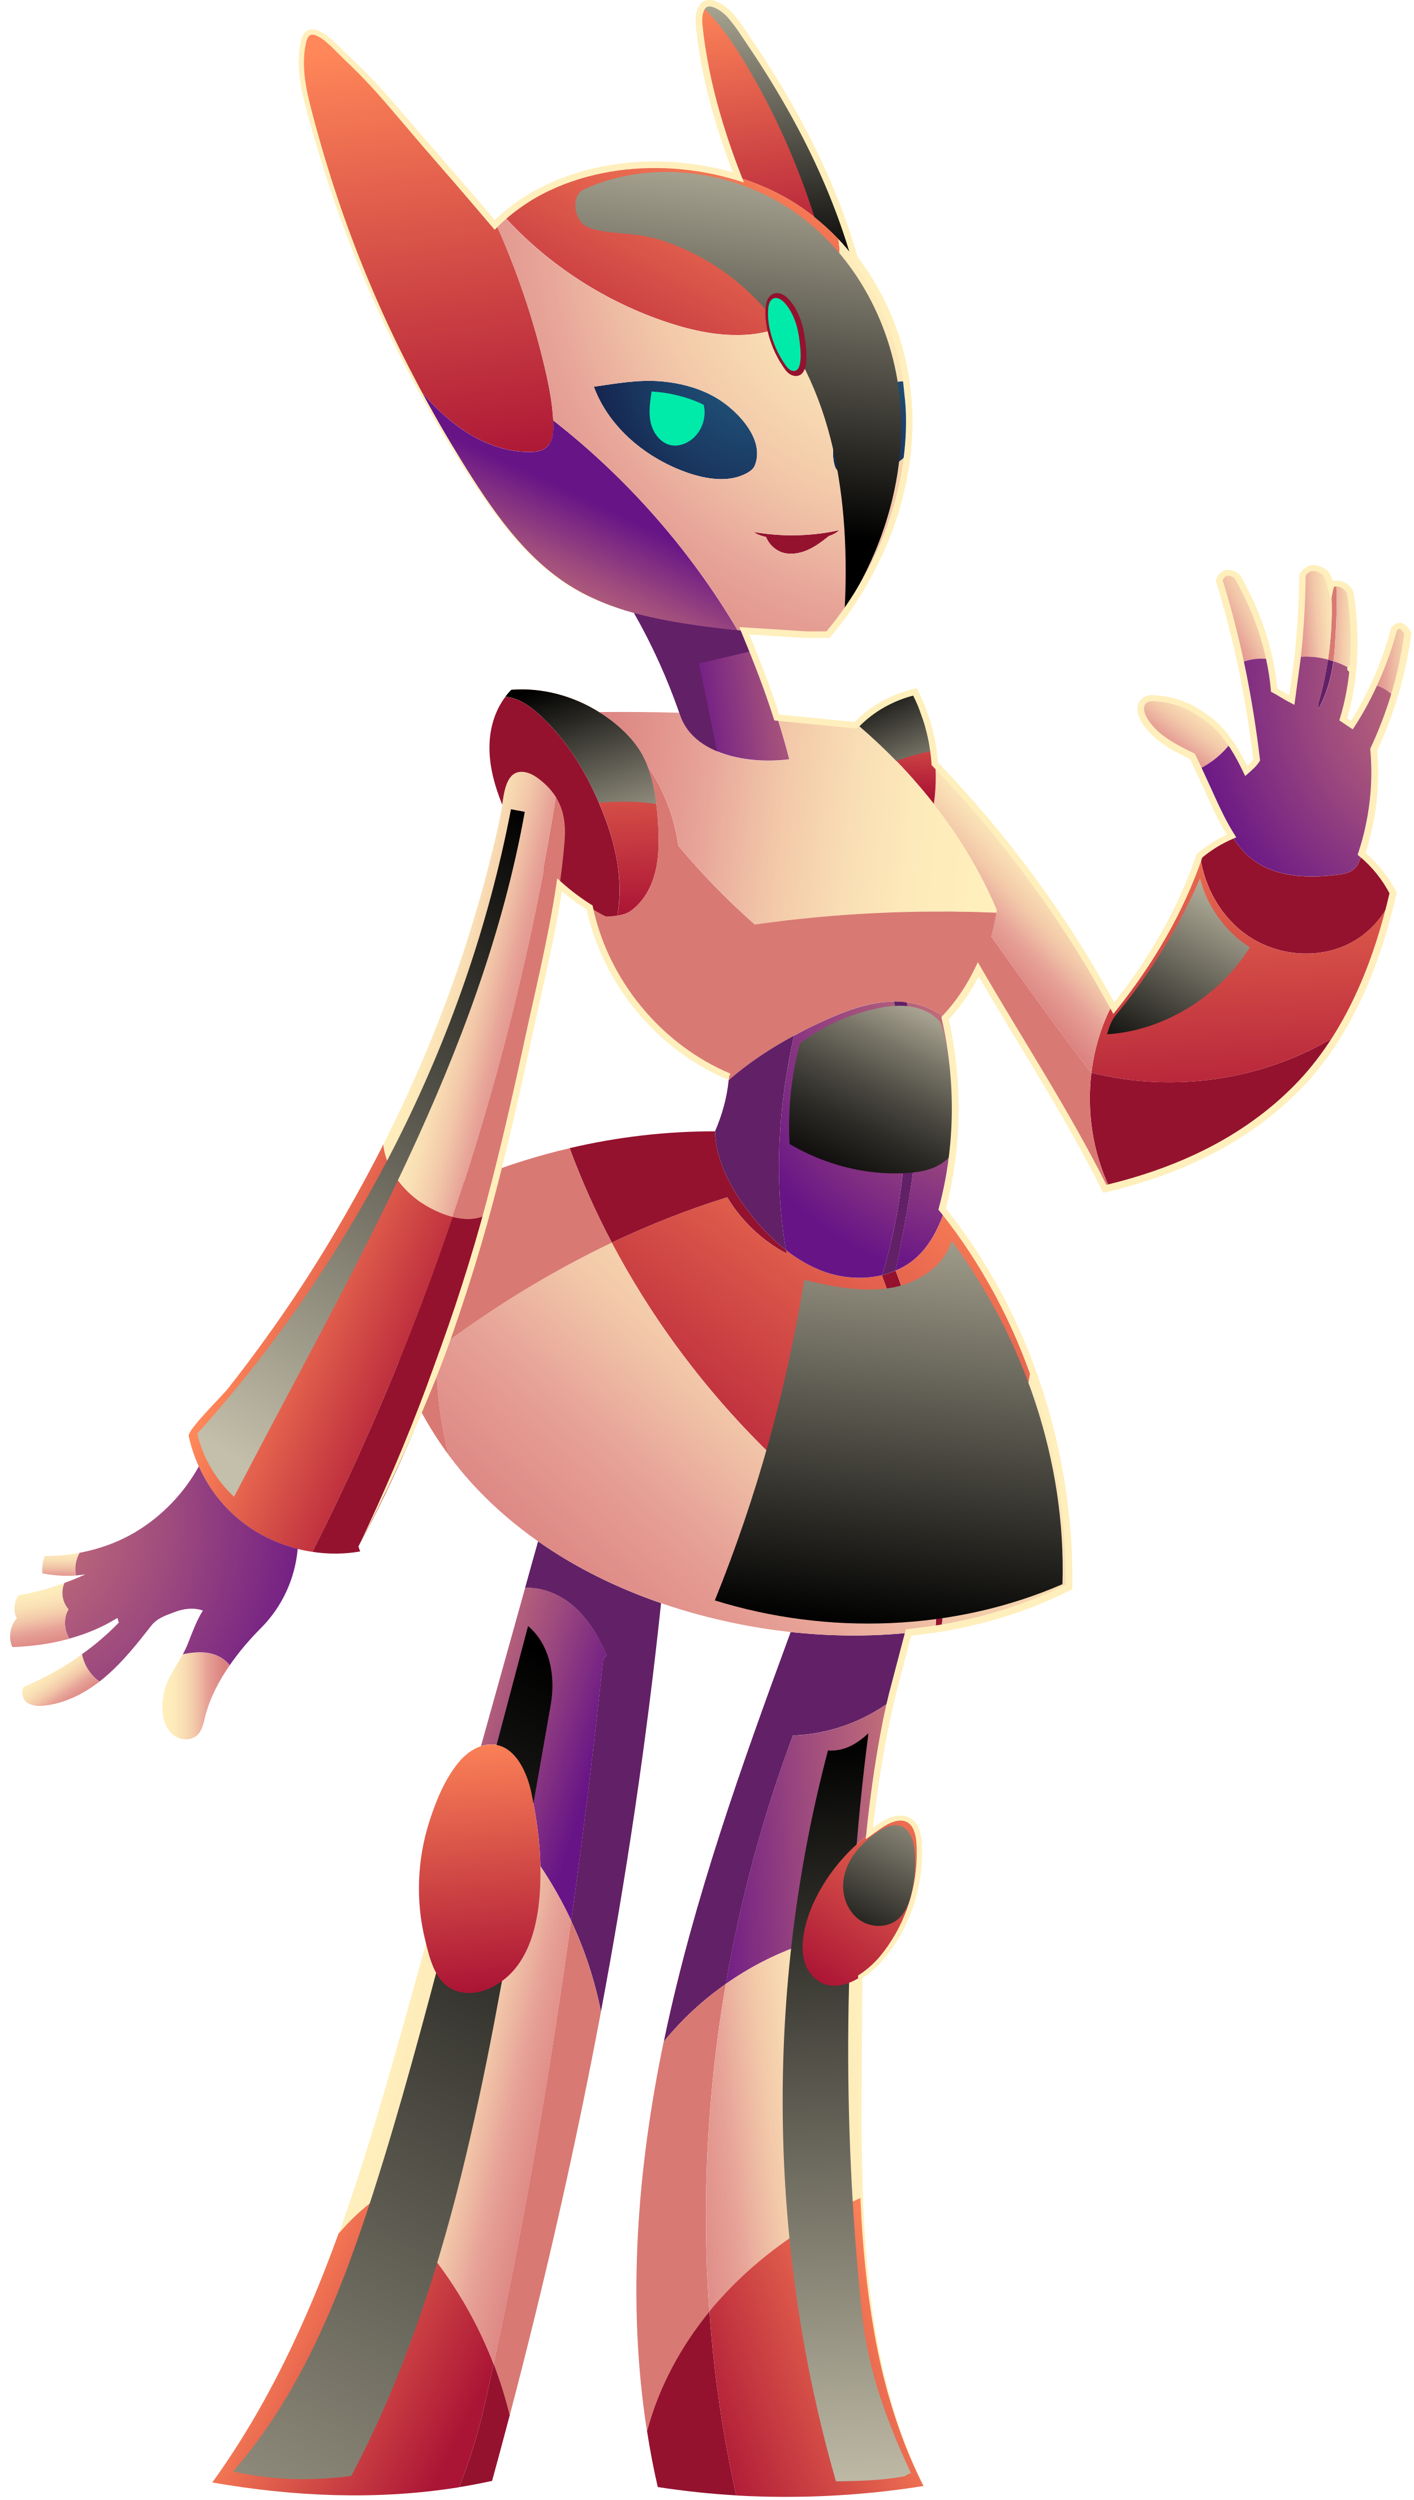 <svg width="133" height="235" viewBox="0 0 133 235" fill="none" xmlns="http://www.w3.org/2000/svg">
<g clip-path="url(#clip0_1_3)">
<path style="mix-blend-mode:screen" d="M104.423 94.513C99.91 87.083 94.486 80.26 88.709 73.772C88.431 74.279 88.356 74.768 88.072 75.276C93.316 81.882 98.857 89.442 103.278 96.624C103.668 96.135 104.033 95.002 104.423 94.513Z" fill="url(#paint0_linear_1_3)"/>
<path d="M124.007 66.106C124.391 64.781 124.694 63.401 124.905 62.002C125.078 62.039 125.252 62.094 125.412 62.15C125.208 63.723 124.769 65.271 123.995 66.645C124.001 66.453 123.951 66.292 124.001 66.106H124.007Z" fill="#622066"/>
<path d="M125.679 54.844C125.809 56.77 125.666 59.054 125.543 60.949C125.518 61.345 125.474 61.748 125.419 62.144C125.252 62.088 125.084 62.039 124.911 61.995C125.258 59.692 125.357 57.333 125.177 55.08C125.183 55.11 125.19 55.148 125.19 55.178C125.233 54.962 125.437 54.85 125.685 54.844H125.679Z" fill="#D97973"/>
<path d="M131.146 59.135C131.548 58.646 131.982 58.702 132.44 59.531C132.167 61.593 131.734 63.587 131.14 65.531C130.669 64.949 129.988 64.534 129.257 64.367C130.038 62.689 130.669 60.937 131.152 59.135H131.146Z" fill="url(#paint1_linear_1_3)"/>
<path d="M125.543 60.949C125.666 59.054 125.815 56.77 125.679 54.844C126.143 54.826 126.799 55.141 127.035 55.736C127.394 58.151 127.505 60.602 127.264 63.023C126.688 62.652 126.069 62.361 125.412 62.144C125.474 61.748 125.512 61.345 125.536 60.949H125.543Z" fill="url(#paint2_linear_1_3)"/>
<path d="M125.171 55.08C125.351 57.333 125.252 59.698 124.905 61.995C123.988 61.748 123.029 61.667 122.088 61.748C122.366 59.197 122.502 56.634 122.54 54.052C123.115 53.142 123.964 53.272 124.731 53.885C124.936 54.231 125.121 54.665 125.177 55.073L125.171 55.08Z" fill="url(#paint3_linear_1_3)"/>
<path d="M116.416 54.206C117.803 56.627 118.85 59.246 119.438 61.971C118.528 61.834 117.586 61.946 116.732 62.28C116.175 59.667 115.5 57.079 114.707 54.553C115.029 53.736 115.735 53.624 116.416 54.2V54.206Z" fill="url(#paint4_linear_1_3)"/>
<path d="M115.76 69.834C114.98 70.874 113.94 71.716 112.769 72.298C112.584 71.896 112.392 71.493 112.2 71.109C110.491 70.28 108.702 69.376 107.711 67.76C107.457 67.351 107.265 66.868 107.358 66.391C107.451 65.921 107.915 65.617 108.398 65.63C110.658 65.71 112.287 66.503 113.921 67.784C114.608 68.323 115.215 69.041 115.76 69.828V69.834Z" fill="url(#paint5_linear_1_3)"/>
<path d="M131.14 65.531C130.669 64.949 129.988 64.534 129.257 64.367C128.663 65.667 127.976 66.942 127.189 68.15C126.923 67.958 126.638 67.797 126.378 67.605C126.837 66.113 127.128 64.571 127.276 63.023C126.7 62.652 126.081 62.361 125.425 62.144C125.221 63.717 124.781 65.264 124.007 66.639C124.013 66.447 123.964 66.286 124.013 66.1C124.397 64.775 124.7 63.395 124.911 61.995C123.995 61.748 123.035 61.667 122.094 61.748C121.951 63.104 121.772 64.46 121.543 65.816C121.047 65.568 120.379 65.122 119.883 64.868C119.797 63.89 119.648 62.924 119.438 61.964C118.528 61.828 117.586 61.94 116.732 62.274C117.382 65.308 117.877 68.379 118.243 71.444C118.007 71.828 117.605 72.18 117.264 72.478C116.874 71.648 116.367 70.701 115.766 69.828C114.986 70.868 113.946 71.71 112.776 72.292C113.333 73.524 113.872 74.806 114.454 75.97C114.893 76.861 115.333 77.753 115.871 78.589C116.156 79.034 116.466 79.455 116.813 79.852C119.06 82.433 122.651 82.625 125.846 82.211C126.88 82.081 127.549 81.827 127.901 80.842C127.976 80.65 128.038 80.458 128.1 80.26C128.409 79.35 128.657 78.403 128.849 77.456C129.319 75.152 129.456 72.781 129.245 70.447C130 68.825 130.626 67.19 131.146 65.525L131.14 65.531Z" fill="url(#paint6_radial_1_3)"/>
<path d="M131.065 83.957C131.053 84.025 131.041 84.08 131.022 84.148C130.254 86.087 128.774 87.758 126.898 88.699C123.957 90.179 120.224 89.851 117.481 88.024C114.936 86.34 113.277 83.455 112.887 80.434C113.779 79.684 114.794 79.065 115.871 78.595C116.156 79.04 116.466 79.462 116.813 79.858C119.06 82.44 122.651 82.632 125.846 82.217C126.88 82.087 127.549 81.833 127.901 80.849C127.976 80.656 128.038 80.465 128.1 80.266C129.326 81.276 130.341 82.539 131.072 83.957H131.065Z" fill="#94122E"/>
<path d="M125.933 97.213C124.787 99.076 123.456 100.816 121.914 102.37C117.134 107.181 110.962 110.06 104.374 111.657C102.789 108.32 102.207 104.5 102.659 100.828C110.497 102.803 119.097 101.497 125.933 97.213Z" fill="#94122E"/>
<path d="M131.016 84.148C129.957 88.699 128.366 93.244 125.933 97.213C119.091 101.497 110.497 102.81 102.659 100.828C102.931 98.6 103.575 96.426 104.615 94.433C104.683 94.544 104.745 94.662 104.807 94.779C108.268 90.439 111.073 85.69 112.869 80.44C112.869 80.44 112.873 80.438 112.881 80.434C113.271 83.455 114.93 86.34 117.475 88.024C120.218 89.851 123.951 90.179 126.892 88.699C128.762 87.758 130.248 86.087 131.016 84.148Z" fill="url(#paint7_linear_1_3)"/>
<path style="mix-blend-mode:screen" d="M117.555 89.034C115.283 87.628 113.519 85.151 112.875 82.557C110.856 87.195 108.175 91.541 104.943 95.423C104.547 95.9 104.293 96.612 104.132 97.213C109.469 96.909 114.763 93.591 117.555 89.034Z" fill="url(#paint8_linear_1_3)"/>
<path d="M84.728 75.53C87.83 80.656 98.963 96.166 102.634 100.822C102.64 100.822 102.653 100.828 102.659 100.828C102.201 104.5 102.783 108.314 104.374 111.657C104.231 111.694 104.089 111.732 103.947 111.763C98.368 100.575 90.61 90.334 85.731 78.824C85.354 77.945 84.976 77.047 84.802 76.106C84.765 75.92 84.734 75.722 84.728 75.53Z" fill="#D97973"/>
<path d="M104.615 94.433C103.575 96.426 102.931 98.6 102.659 100.828C102.653 100.828 102.64 100.822 102.634 100.822C98.963 96.166 87.83 80.656 84.728 75.53C84.654 74.756 84.747 73.97 85.094 73.289C85.527 72.428 86.474 71.27 87.44 71.252C94.201 78.137 100.003 85.963 104.615 94.433Z" fill="url(#paint9_linear_1_3)"/>
<path d="M85.465 153.468C84.821 155.592 84.27 157.728 83.787 159.889C81.137 161.858 77.887 163.003 74.58 163.127C71.763 170.668 69.652 178.501 68.277 186.469C66.086 188.005 64.111 189.831 62.439 191.899C62.47 191.726 62.507 191.546 62.544 191.379C65.293 178.395 69.782 165.864 74.37 153.4C78.06 153.803 81.793 153.846 85.465 153.468Z" fill="#622066"/>
<path d="M56.736 155.939C56.842 155.827 56.947 155.716 57.059 155.605C56.309 153.84 55.319 152.131 53.858 150.899C52.613 149.846 50.991 149.178 49.387 149.258C49.79 147.797 50.198 146.336 50.613 144.875C54.136 147.357 58.068 149.271 62.179 150.688C60.823 163.554 58.916 176.365 56.526 189.082C55.944 186.141 54.997 183.262 53.721 180.538C53.727 180.531 53.721 180.531 53.721 180.531C54.867 172.359 55.857 164.161 56.736 155.939Z" fill="#622066"/>
<path d="M57.065 155.598C56.953 155.71 56.848 155.821 56.743 155.933C55.864 164.155 54.873 172.346 53.727 180.525C52.892 178.748 51.926 177.033 50.83 175.411C50.793 173.071 50.44 170.736 49.969 168.452C49.511 166.266 48.093 163.313 45.356 164.087L45.239 164.124C46.62 159.165 48.013 154.205 49.393 149.252C51.003 149.172 52.619 149.84 53.864 150.893C55.325 152.125 56.316 153.828 57.065 155.598Z" fill="url(#paint10_linear_1_3)"/>
<path d="M83.781 159.895C82.865 164 82.221 168.161 81.775 172.365C79.657 173.956 77.911 176.043 76.723 178.408C76.147 179.553 75.54 181.219 75.484 182.785C72.921 183.664 70.482 184.915 68.271 186.475C69.646 178.507 71.757 170.675 74.574 163.133C77.88 163.01 81.131 161.864 83.781 159.895Z" fill="url(#paint11_linear_1_3)"/>
<path d="M62.433 191.905C64.104 189.837 66.086 188.011 68.271 186.475C66.519 196.635 65.974 207.006 66.723 217.266C64.018 220.566 61.95 224.411 60.854 228.515C58.959 216.417 59.925 203.929 62.426 191.905H62.433Z" fill="#D97973"/>
<path d="M56.526 189.082C54.13 201.843 51.239 214.504 47.938 227.054C47.548 225.407 47.041 223.785 46.428 222.206C49.406 208.399 51.777 194.506 53.715 180.538C54.99 183.262 55.938 186.141 56.52 189.082H56.526Z" fill="#D97973"/>
<path d="M53.721 180.531C53.721 180.531 53.727 180.531 53.721 180.538C51.783 194.506 49.412 208.393 46.434 222.206C44.118 216.213 40.329 210.789 35.444 206.622C34.113 207.588 32.906 208.715 31.847 209.972C34.41 202.883 36.478 195.552 38.503 188.296C39.023 186.42 39.549 184.544 40.069 182.674C40.577 184.748 41.245 187.07 43.759 187.317C44.669 187.404 45.598 187.144 46.409 186.717C50.112 184.76 50.811 180.005 50.842 176.185C50.842 175.925 50.842 175.671 50.83 175.417C51.926 177.039 52.892 178.748 53.727 180.531H53.721Z" fill="url(#paint12_linear_1_3)"/>
<path d="M80.908 200.406C80.933 202.437 80.982 204.48 81.069 206.523C76.029 208.839 71.355 212.034 67.658 216.163C67.343 216.523 67.033 216.882 66.73 217.259C65.98 207 66.525 196.629 68.277 186.469C70.494 184.909 72.927 183.658 75.49 182.779C75.447 184.061 75.769 185.268 76.772 186.06C78.048 187.057 79.608 186.655 80.933 185.825C80.803 190.685 80.828 195.558 80.908 200.4V200.406Z" fill="url(#paint13_linear_1_3)"/>
<path d="M66.723 217.259C67.138 223.086 67.98 228.868 69.249 234.552C66.76 234.404 64.29 234.144 61.869 233.766C61.467 232.026 61.133 230.274 60.86 228.509C61.95 224.404 64.024 220.559 66.73 217.259H66.723Z" fill="#94122E"/>
<path d="M47.938 227.048C47.394 229.097 46.849 231.147 46.285 233.19C45.251 233.413 44.224 233.611 43.19 233.778C44.186 231.234 45.01 228.621 45.604 225.965C45.883 224.708 46.161 223.451 46.434 222.194C47.041 223.773 47.554 225.395 47.945 227.042L47.938 227.048Z" fill="#94122E"/>
<path d="M46.434 222.2C46.161 223.457 45.883 224.714 45.604 225.971C45.01 228.621 44.186 231.234 43.19 233.784C35.506 235.023 27.668 234.676 19.965 233.339C25.123 226.206 28.825 218.25 31.834 209.966C32.893 208.709 34.1 207.582 35.432 206.616C40.317 210.783 44.112 216.207 46.422 222.2H46.434Z" fill="url(#paint14_linear_1_3)"/>
<path d="M81.063 206.523C81.459 215.91 82.691 225.333 86.877 233.667C81.143 234.583 75.144 234.899 69.249 234.558C67.98 228.868 67.138 223.092 66.723 217.266C67.021 216.888 67.33 216.523 67.652 216.17C71.348 212.034 76.023 208.839 81.063 206.53V206.523Z" fill="url(#paint15_linear_1_3)"/>
<path d="M55.455 85.294C51.61 82.898 48.57 79.22 46.985 74.979C46.36 73.295 45.945 71.499 46.056 69.704C46.143 68.193 46.626 66.689 47.536 65.494C48.712 65.568 49.821 66.329 50.718 67.153C53.201 69.425 55.003 72.366 56.334 75.462C57.232 77.542 57.938 79.728 58.179 81.981C58.322 83.344 58.309 84.724 58.062 86.074C57.709 86.13 57.349 86.148 56.996 86.173C56.47 85.907 55.956 85.616 55.455 85.3V85.294Z" fill="#94122E"/>
<path d="M86.109 65.048C87.743 68.28 88.356 71.976 87.836 75.561C85.737 72.874 83.36 70.416 80.778 68.212C80.698 68.206 80.617 68.193 80.543 68.187C82.029 66.627 83.998 65.512 86.109 65.048Z" fill="url(#paint16_linear_1_3)"/>
<path d="M60.891 71.976C61.578 73.772 61.807 75.703 61.913 77.623C61.987 79.078 61.987 80.558 61.634 81.969C61.275 83.387 60.538 84.743 59.362 85.597C58.996 85.87 58.544 85.994 58.068 86.068C58.322 84.718 58.334 83.337 58.185 81.975C57.938 79.722 57.238 77.536 56.34 75.456C55.009 72.36 53.207 69.425 50.725 67.147C49.827 66.317 48.718 65.562 47.542 65.487C47.709 65.258 47.895 65.042 48.099 64.837C50.978 64.614 53.901 65.394 56.346 66.93C56.526 67.035 56.706 67.153 56.885 67.277C58.538 68.416 60.049 69.889 60.804 71.741C60.835 71.821 60.872 71.902 60.897 71.976H60.891Z" fill="url(#paint17_linear_1_3)"/>
<path d="M87.836 75.567C90.233 78.626 92.251 81.969 93.762 85.529C93.749 85.622 93.737 85.709 93.718 85.802C86.127 85.486 78.524 85.839 71.002 86.904C68.401 84.594 66.042 82.173 63.813 79.505C63.448 76.812 62.439 74.211 60.897 71.976C60.872 71.896 60.835 71.815 60.804 71.741C60.043 69.889 58.538 68.416 56.885 67.277C56.706 67.159 56.526 67.041 56.346 66.93C58.866 66.905 61.386 66.924 63.9 66.992C63.931 67.085 63.968 67.171 63.999 67.264C65.256 70.93 70.395 71.889 74.24 71.376C73.912 70.057 73.528 68.757 73.107 67.463C75.596 67.648 78.072 67.89 80.549 68.199C80.629 68.205 80.71 68.218 80.784 68.224C83.366 70.428 85.744 72.886 87.843 75.573L87.836 75.567Z" fill="url(#paint18_linear_1_3)"/>
<path d="M85.279 94.21C84.883 94.154 84.481 94.135 84.084 94.135C83.905 94.135 83.725 94.142 83.546 94.154C81.422 94.284 79.397 95.064 77.466 95.962C76.518 96.389 75.59 96.853 74.673 97.355C72.481 98.531 70.407 99.906 68.537 101.534C68.556 101.423 68.568 101.305 68.575 101.188C61.981 98.42 56.922 92.278 55.455 85.288C55.956 85.603 56.464 85.894 56.996 86.161L56.736 86.179C56.836 86.179 56.941 86.179 57.04 86.186C57.028 86.179 57.009 86.173 56.996 86.161C57.349 86.136 57.709 86.117 58.062 86.062C58.538 85.987 58.996 85.864 59.355 85.591C60.532 84.731 61.275 83.375 61.628 81.963C61.981 80.551 61.981 79.072 61.906 77.617C61.807 75.697 61.578 73.759 60.885 71.97C62.426 74.205 63.436 76.805 63.801 79.499C66.03 82.174 68.389 84.594 70.989 86.898C78.518 85.833 86.115 85.474 93.706 85.796C93.105 89.467 91.471 93.002 88.926 95.714C87.904 94.866 86.61 94.377 85.267 94.204L85.279 94.21Z" fill="#D97973"/>
<path d="M88.171 148.478C88.239 138.751 86.381 129 82.951 119.892C82.957 119.88 82.957 119.867 82.964 119.855C83.409 119.756 83.831 119.607 84.245 119.434C87.774 128.653 89.384 138.696 88.914 148.59C88.839 150.082 88.722 151.574 88.555 153.06C88.363 153.097 88.177 153.128 87.985 153.153C88.096 151.599 88.158 150.045 88.165 148.484L88.171 148.478Z" fill="#94122E"/>
<path d="M88.821 113.899C88.239 115.515 87.465 117.044 86.214 118.183C85.626 118.709 84.963 119.124 84.251 119.428C87.781 128.647 89.39 138.689 88.92 148.583C93.124 142.64 95.91 135.693 96.987 128.492C95.031 123.223 92.294 118.251 88.821 113.899ZM82.951 119.892C86.375 129 88.239 138.751 88.171 148.478C75.317 141.253 64.476 129.947 57.541 116.802C61.064 115.131 64.699 113.688 68.401 112.543C69.714 114.747 71.714 116.641 73.986 117.83C73.967 117.719 73.949 117.614 73.93 117.502C75.032 118.375 76.252 119.081 77.583 119.551C79.298 120.152 81.212 120.282 82.97 119.855C82.964 119.867 82.964 119.88 82.957 119.892H82.951Z" fill="url(#paint19_linear_1_3)"/>
<path d="M88.92 148.583C88.846 150.076 88.728 151.568 88.561 153.054C92.728 152.36 96.783 151.091 100.566 149.19C100.665 142.2 99.439 135.104 96.987 128.486C95.91 135.686 93.124 142.633 88.92 148.577V148.583ZM50.613 144.875C48.551 143.432 46.632 141.804 44.892 139.971C43.932 138.962 43.029 137.878 42.193 136.758C41.375 133.544 40.985 130.219 41.041 126.895C46.149 123.019 51.703 119.582 57.541 116.802C64.47 129.947 75.317 141.253 88.171 148.478C88.165 150.038 88.103 151.592 87.991 153.146C87.149 153.277 86.307 153.394 85.459 153.468C81.781 153.846 78.054 153.803 74.364 153.4C72.531 153.202 70.711 152.911 68.921 152.534C66.649 152.057 64.389 151.444 62.179 150.682C58.068 149.264 54.136 147.351 50.613 144.868V144.875Z" fill="url(#paint20_linear_1_3)"/>
<path d="M85.279 94.21C86.369 98.141 86.561 102.283 86.276 106.351C85.966 110.747 85.106 115.087 84.245 119.421H84.251C83.837 119.607 83.409 119.75 82.97 119.849C85.496 111.552 85.88 102.618 84.078 94.135C84.474 94.135 84.877 94.154 85.273 94.21H85.279Z" fill="#622066"/>
<path d="M88.932 95.72C87.911 94.872 86.617 94.383 85.273 94.21C86.363 98.141 86.555 102.283 86.27 106.351C85.96 110.747 85.1 115.087 84.239 119.421H84.245C84.957 119.124 85.62 118.716 86.208 118.183C87.459 117.044 88.233 115.508 88.815 113.899C88.753 113.818 88.691 113.744 88.629 113.67C90.195 107.843 90.251 101.621 88.907 95.739L88.926 95.72H88.932ZM84.078 94.142C85.88 102.63 85.496 111.564 82.97 119.855C81.218 120.276 79.298 120.152 77.583 119.551C76.252 119.081 75.038 118.375 73.93 117.502C72.772 110.76 73.206 104.048 74.673 97.361C75.583 96.86 76.518 96.395 77.466 95.968C79.397 95.076 81.422 94.296 83.546 94.16C83.725 94.148 83.905 94.142 84.084 94.142H84.078Z" fill="url(#paint21_radial_1_3)"/>
<path d="M73.936 117.496C73.949 117.607 73.967 117.713 73.992 117.824C71.726 116.641 69.72 114.741 68.407 112.537C64.705 113.682 61.071 115.125 57.548 116.796C56.025 113.917 54.7 110.951 53.579 107.918C58.062 106.865 62.668 106.326 67.256 106.339C67.33 109.113 68.754 111.744 70.469 113.954C71.478 115.255 72.63 116.487 73.936 117.496Z" fill="#94122E"/>
<path d="M73.936 117.496C72.636 116.493 71.485 115.261 70.469 113.954C68.754 111.744 67.33 109.113 67.256 106.339C67.918 104.797 68.376 103.194 68.537 101.528C70.407 99.9 72.488 98.525 74.673 97.349C73.206 104.036 72.772 110.747 73.93 117.49L73.936 117.496Z" fill="#622066"/>
<path d="M57.548 116.802C51.709 119.582 46.149 123.019 41.047 126.895C40.985 130.213 41.375 133.544 42.199 136.758C37.549 130.467 35.029 122.561 36.292 114.871C41.629 111.694 47.499 109.342 53.579 107.924C54.7 110.951 56.025 113.923 57.548 116.802Z" fill="#D97973"/>
<path style="mix-blend-mode:screen" d="M52.025 39.502C51.932 37.842 51.616 36.202 51.232 34.586C50.143 29.948 48.607 25.416 46.651 21.082L46.576 21.156C45.61 19.968 44.595 18.81 43.586 17.652C41.326 15.039 39.041 12.451 36.812 9.82C35.475 8.253 34.057 6.761 32.553 5.368C31.741 4.606 29.153 1.517 28.59 3.919C28.59 3.925 28.59 3.938 28.59 3.944C34.305 9.12 38.88 15.485 42.626 22.234C46.106 28.506 48.923 35.118 51.635 41.768C52.012 41.235 52.074 40.48 52.043 39.799C52.037 39.7 52.037 39.601 52.025 39.502Z" fill="url(#paint22_linear_1_3)"/>
<path d="M78.846 22.45C77.484 21.014 75.93 19.763 74.209 18.754C72.723 17.881 71.126 17.194 69.479 16.686C67.671 12.067 66.29 7.269 65.788 2.34C65.683 1.356 65.943 -0.149 67.336 0.44C68.76 1.04 69.602 2.6 70.432 3.814C74.729 10.129 78.326 16.971 80.431 24.326C79.942 23.67 79.403 23.051 78.846 22.456V22.45Z" fill="url(#paint23_linear_1_3)"/>
<path d="M78.939 49.842C78.679 50.089 78.302 50.287 77.967 50.386C77.367 50.869 76.747 51.34 76.048 51.662C75.354 51.978 74.562 52.145 73.806 51.99C73.051 51.835 72.327 51.204 72.06 50.479C71.497 50.343 71.194 50.225 70.909 50.002C73.559 50.473 76.308 50.411 78.939 49.835V49.842Z" fill="#94122E"/>
<path d="M52.025 39.502C52.037 39.601 52.037 39.7 52.043 39.799C52.074 40.635 51.988 41.588 51.331 42.096C50.923 42.412 50.372 42.474 49.858 42.48C47.313 42.517 44.837 41.434 42.812 39.879C41.567 38.932 40.478 37.824 39.456 36.629C39.14 36.041 38.818 35.446 38.509 34.846C34.416 27.007 31.302 18.766 29.073 10.253C28.534 8.198 28.101 6.024 28.59 3.919C29.153 1.517 31.735 4.606 32.553 5.368C34.051 6.761 35.475 8.253 36.812 9.82C39.041 12.451 41.326 15.039 43.586 17.652C44.589 18.81 45.61 19.968 46.576 21.156L46.651 21.082C48.607 25.422 50.143 29.954 51.232 34.586C51.616 36.202 51.932 37.842 52.025 39.502Z" fill="url(#paint24_linear_1_3)"/>
<path d="M85.514 38.047C85.607 39.601 85.558 41.161 85.385 42.703C84.604 43.44 83.75 44.028 82.871 44.461C81.608 45.068 80.159 45.371 79.001 44.449C78.797 44.288 78.599 44.077 78.512 43.774C77.924 41.724 79.082 39.514 80.289 38.133C81.49 36.753 83.032 36.065 84.573 35.861C84.809 35.83 85.044 35.805 85.273 35.805C85.385 36.555 85.465 37.297 85.508 38.047H85.514Z" fill="url(#paint25_radial_1_3)"/>
<path d="M68.438 38.133C70.166 39.514 71.831 41.724 70.989 43.774C70.865 44.077 70.581 44.288 70.29 44.449C68.624 45.377 66.544 45.068 64.748 44.461C60.829 43.117 57.3 40.232 55.857 36.35C58.055 36.035 60.099 35.651 62.297 35.855C64.501 36.059 66.711 36.746 68.432 38.127L68.438 38.133Z" fill="url(#paint26_radial_1_3)"/>
<path d="M59.64 57.624C57.517 57.042 55.473 56.243 53.61 55.08C49.666 52.628 46.83 48.764 44.316 44.864C42.787 42.48 41.332 40.053 39.97 37.576C39.797 37.267 39.623 36.957 39.456 36.635C40.471 37.824 41.567 38.938 42.812 39.886C44.837 41.44 47.307 42.523 49.858 42.486C50.372 42.48 50.923 42.418 51.331 42.102C51.994 41.601 52.081 40.641 52.043 39.805C52.037 39.706 52.037 39.607 52.025 39.508C58.972 44.932 64.897 51.668 69.386 59.253C68.178 59.129 66.971 58.986 65.77 58.825C63.714 58.541 61.64 58.181 59.647 57.637L59.64 57.624Z" fill="url(#paint27_linear_1_3)"/>
<path d="M69.485 16.68C71.132 17.188 72.723 17.875 74.215 18.748C75.936 19.757 77.49 21.008 78.853 22.444C79.286 24.704 78.376 27.131 76.723 28.753C76.196 29.273 75.596 29.713 74.958 30.084C74.735 29.471 74.419 28.896 73.986 28.394C73.695 28.06 73.231 27.732 72.828 27.93C72.506 28.091 72.376 28.493 72.345 28.914C72.277 29.614 72.358 30.357 72.531 31.069C71.732 31.292 70.896 31.428 70.073 31.471C67.633 31.608 65.194 31.087 62.866 30.326C56.978 28.394 51.598 24.921 47.431 20.351C51.573 16.698 57.51 15.206 63.101 15.528C65.262 15.652 67.429 16.03 69.497 16.674L69.485 16.68Z" fill="url(#paint28_linear_1_3)"/>
<path d="M78.846 22.45C79.28 24.71 78.37 27.137 76.716 28.759C76.19 29.279 75.59 29.719 74.952 30.091C75.107 30.493 75.212 30.92 75.286 31.348C75.391 31.936 75.949 35.13 74.778 35.007C74.326 34.963 74.054 34.468 73.825 34.134C73.515 33.663 73.249 33.162 73.032 32.648C72.828 32.152 72.649 31.62 72.525 31.081C71.726 31.304 70.89 31.44 70.067 31.484C67.627 31.62 65.188 31.1 62.86 30.338C56.972 28.407 51.591 24.933 47.425 20.364C47.158 20.587 46.904 20.834 46.651 21.082C48.607 25.422 50.143 29.954 51.232 34.586C51.616 36.202 51.932 37.842 52.025 39.502C58.972 44.925 64.897 51.662 69.386 59.246C69.602 59.265 69.832 59.283 70.048 59.308C71.974 59.488 73.899 59.605 75.831 59.674C76.853 59.705 77.911 59.68 77.911 59.68C77.911 59.68 78.512 58.968 78.939 58.417C79.837 57.222 80.667 55.971 81.403 54.665C83.502 50.993 84.914 46.907 85.385 42.709C84.604 43.446 83.75 44.034 82.871 44.467C81.608 45.074 80.159 45.377 79.001 44.455C78.797 44.294 78.599 44.083 78.512 43.78C77.924 41.731 79.082 39.52 80.289 38.14C81.49 36.759 83.032 36.072 84.573 35.867C84.809 35.836 85.044 35.812 85.273 35.812C84.654 31.657 82.976 27.645 80.431 24.332C79.942 23.676 79.403 23.057 78.846 22.463V22.45ZM76.048 51.662C75.354 51.977 74.562 52.145 73.806 51.99C73.051 51.835 72.327 51.204 72.06 50.479C71.497 50.343 71.194 50.225 70.909 50.002C73.559 50.473 76.308 50.411 78.939 49.835C78.679 50.083 78.302 50.281 77.967 50.38C77.367 50.863 76.747 51.334 76.048 51.656V51.662ZM70.29 44.449C68.624 45.377 66.544 45.068 64.748 44.461C60.829 43.117 57.3 40.232 55.857 36.35C58.055 36.035 60.099 35.651 62.297 35.855C64.501 36.059 66.711 36.746 68.432 38.127C70.153 39.508 71.825 41.718 70.983 43.768C70.859 44.071 70.575 44.282 70.284 44.443L70.29 44.449Z" fill="url(#paint29_radial_1_3)"/>
<path d="M63.894 66.986C62.761 63.748 61.343 60.602 59.64 57.618C61.64 58.169 63.708 58.522 65.764 58.807C66.965 58.974 68.172 59.11 69.379 59.234C69.596 59.252 69.825 59.271 70.042 59.296C71.169 61.977 72.215 64.689 73.101 67.45C73.515 68.744 73.899 70.05 74.234 71.363C70.389 71.871 65.25 70.911 63.993 67.252C63.962 67.159 63.925 67.072 63.894 66.98V66.986Z" fill="url(#paint30_linear_1_3)"/>
<path d="M63.993 67.258C64.544 68.862 65.838 69.951 67.448 70.62L65.745 62.361L70.816 61.172C70.562 60.547 70.308 59.927 70.048 59.308C69.832 59.29 69.602 59.271 69.386 59.246C68.178 59.123 66.971 58.98 65.77 58.819C63.714 58.534 61.64 58.175 59.647 57.63C61.349 60.615 62.767 63.754 63.9 66.998C63.931 67.091 63.968 67.178 63.999 67.27L63.993 67.258Z" fill="#622066"/>
<path d="M66.191 38.059C66.488 39.285 65.974 40.666 64.946 41.39C64.426 41.755 63.776 41.966 63.151 41.855C62.166 41.681 61.454 40.752 61.219 39.78C60.984 38.808 61.139 37.787 61.287 36.796C62.903 36.883 64.748 37.322 66.197 38.053L66.191 38.059Z" fill="#00EBAA"/>
<path d="M83.088 37.112C83.694 38.554 83.471 40.201 83.081 41.712C82.982 42.102 82.827 42.535 82.462 42.69C82.01 42.882 81.509 42.535 81.187 42.158C80.555 41.403 80.208 40.424 80.215 39.44C81.057 38.48 81.948 37.688 83.088 37.106V37.112Z" fill="#00EBAA"/>
<path style="mix-blend-mode:screen" d="M54.978 17.77C61.337 14.903 69.194 15.999 74.871 20.029C80.549 24.06 84.022 30.747 84.654 37.607C85.285 44.474 83.211 51.445 79.453 57.253C79.701 52.169 79.478 47.049 78.332 42.09C77.187 37.13 75.008 32.338 71.559 28.599C69.664 26.543 67.38 24.828 64.847 23.639C63.628 23.063 62.309 22.543 60.984 22.265C59.486 21.949 57.938 21.955 56.433 21.683C55.956 21.596 55.48 21.485 55.065 21.237C54 20.611 53.635 18.37 54.978 17.763V17.77Z" fill="url(#paint31_linear_1_3)"/>
<path d="M74.748 35.329C74.184 35.273 73.856 34.771 73.621 34.406L73.559 34.313C73.249 33.843 72.971 33.323 72.735 32.772C72.506 32.221 72.327 31.676 72.209 31.149C72.017 30.345 71.949 29.583 72.017 28.89C72.067 28.252 72.29 27.831 72.686 27.639C72.816 27.577 72.952 27.546 73.094 27.546C73.633 27.546 74.073 27.992 74.24 28.184C74.679 28.685 75.014 29.273 75.274 29.979C75.416 30.363 75.534 30.79 75.627 31.292C75.868 32.642 76.042 34.388 75.49 35.044C75.329 35.242 75.107 35.341 74.859 35.341H74.76L74.748 35.329Z" fill="#94122E"/>
<path style="mix-blend-mode:screen" d="M70.079 5.907C72.816 10.457 75.001 15.336 76.605 20.401C77.397 21.032 78.147 21.714 78.846 22.45C79.41 23.045 79.942 23.67 80.431 24.32C78.326 16.965 74.729 10.129 70.432 3.808C69.602 2.6 68.76 1.034 67.336 0.433C66.711 0.167 66.315 0.328 66.079 0.669C67.683 2.161 68.94 4.018 70.073 5.9L70.079 5.907Z" fill="url(#paint32_linear_1_3)"/>
<path d="M74.772 30.14C74.921 30.53 75.02 30.933 75.094 31.348C75.193 31.911 75.732 34.988 74.605 34.864C74.172 34.821 73.906 34.35 73.689 34.022C73.392 33.57 73.138 33.087 72.927 32.592C72.729 32.115 72.556 31.608 72.438 31.087C72.271 30.4 72.197 29.688 72.259 29.013C72.29 28.605 72.413 28.221 72.723 28.066C73.113 27.874 73.559 28.19 73.837 28.512C74.258 28.995 74.556 29.546 74.772 30.14Z" fill="#00EBAA"/>
<path style="mix-blend-mode:screen" d="M87.824 70.534C87.552 68.633 86.976 66.775 86.109 65.054C83.991 65.525 82.029 66.633 80.543 68.193C80.623 68.199 80.704 68.212 80.778 68.218C82.004 69.264 83.18 70.373 84.307 71.53C85.477 71.097 86.617 70.781 87.83 70.534H87.824Z" fill="url(#paint33_linear_1_3)"/>
<path style="mix-blend-mode:screen" d="M60.891 71.976C60.866 71.896 60.829 71.815 60.798 71.741C60.037 69.889 58.532 68.416 56.879 67.277C56.699 67.159 56.52 67.041 56.34 66.93C53.895 65.394 50.972 64.614 48.093 64.837C47.889 65.042 47.703 65.252 47.536 65.487C48.712 65.562 49.821 66.323 50.718 67.147C53.201 69.419 55.003 72.36 56.334 75.456C58.16 75.295 59.907 75.288 61.733 75.573C61.584 74.341 61.331 73.128 60.885 71.976H60.891Z" fill="url(#paint34_linear_1_3)"/>
<path style="mix-blend-mode:screen" d="M89.459 108.537C88.988 109.156 88.301 109.589 87.564 109.849C86.827 110.109 86.047 110.209 85.273 110.258C81.459 110.5 77.558 109.472 74.271 107.534C74.091 104.358 74.419 101.15 75.243 98.073C77.342 96.47 79.868 95.349 82.444 94.798C83.508 94.569 84.604 94.439 85.682 94.612C86.753 94.785 87.805 95.281 88.48 96.129C89.483 98.785 89.737 104.376 89.459 108.543V108.537Z" fill="url(#paint35_linear_1_3)"/>
<path style="mix-blend-mode:screen" d="M99.941 148.899C89.762 153.332 77.843 153.722 67.237 150.428C71.156 140.745 73.986 130.622 75.639 120.307C78.184 120.926 80.976 121.458 83.57 121.087C86.165 120.715 88.765 119.124 89.52 116.617C96.337 125.873 100.287 137.414 99.934 148.905L99.941 148.899Z" fill="url(#paint36_linear_1_3)"/>
<path style="mix-blend-mode:screen" d="M85.019 232.763C82.902 233.159 80.778 233.196 78.63 233.233C72.215 210.956 71.949 186.946 77.88 164.533C79.391 164.638 80.561 163.944 81.682 162.923C79.36 180.884 79.181 199.31 81.057 217.321C81.614 222.646 83.335 227.451 85.7 232.484C85.484 232.453 85.236 232.72 85.025 232.763H85.019Z" fill="url(#paint37_linear_1_3)"/>
<path d="M81.781 172.359C82.14 172.08 82.518 171.814 82.902 171.572C83.682 171.077 84.685 170.637 85.496 171.096C86.233 171.51 86.431 172.464 86.48 173.306C86.716 177.12 85.459 181.008 83.044 183.962C82.524 184.587 81.781 185.299 80.939 185.825C79.614 186.661 78.054 187.063 76.778 186.06C75.775 185.268 75.447 184.061 75.497 182.779C75.552 181.213 76.159 179.547 76.735 178.402C77.924 176.036 79.67 173.95 81.787 172.359H81.781Z" fill="url(#paint38_linear_1_3)"/>
<path style="mix-blend-mode:screen" d="M80.846 173.659C79.986 174.594 79.379 175.801 79.311 177.07C79.243 178.34 79.769 179.665 80.797 180.42C81.824 181.175 83.341 181.25 84.357 180.476C85.174 179.85 85.558 178.804 85.781 177.795C86.028 176.649 86.121 175.473 86.053 174.309C86.016 173.665 85.923 173.003 85.601 172.439C84.4 170.346 81.924 172.489 80.846 173.659Z" fill="url(#paint39_linear_1_3)"/>
<path style="mix-blend-mode:screen" d="M49.672 152.837C47.121 162.465 44.564 172.099 42.013 181.726C39.858 189.85 37.71 197.973 35.147 205.972C32.132 215.39 28.429 224.844 21.928 232.298C25.525 233.147 29.37 233.19 33.035 232.732C42.378 215.154 45.728 194.784 49.177 175.176L51.802 160.236C52.272 157.555 51.746 154.601 49.672 152.837Z" fill="url(#paint40_linear_1_3)"/>
<path style="mix-blend-mode:screen" d="M40.242 176.08C40.242 176.08 40.255 176.135 40.267 176.16C40.509 176.971 41.146 177.442 41.982 177.312C43.221 177.126 44.353 176.457 45.245 175.578C47.109 173.739 48.626 170.73 48.291 168.062C48.13 166.762 47.313 165.449 46.05 165.121C44.224 164.65 43.121 166.508 42.378 167.876C41.289 169.888 40.558 172.099 40.236 174.365C40.156 174.928 40.1 175.516 40.242 176.067V176.08Z" fill="url(#paint41_linear_1_3)"/>
<path d="M45.239 164.13L45.356 164.093C48.087 163.319 49.511 166.279 49.969 168.458C50.44 170.743 50.786 173.077 50.83 175.417C50.842 175.671 50.842 175.925 50.842 176.185C50.817 179.999 50.112 184.754 46.409 186.717C45.598 187.144 44.669 187.404 43.759 187.317C41.245 187.07 40.577 184.754 40.069 182.674C40.032 182.519 39.995 182.37 39.958 182.216C39.103 178.662 39.245 174.872 40.329 171.387C40.936 169.449 41.747 167.405 43.022 165.796C43.053 165.759 43.084 165.715 43.115 165.678C43.679 164.991 44.403 164.396 45.245 164.13H45.239Z" fill="url(#paint42_linear_1_3)"/>
<path d="M42.57 114.382C38.917 125.167 34.515 135.699 29.389 145.865C28.918 145.797 28.448 145.704 27.996 145.587C26.417 145.197 24.9 144.528 23.544 143.624C21.383 142.175 19.736 140.163 18.696 137.835C18.287 136.931 17.965 135.977 17.749 134.987C17.619 134.405 20.931 131.167 21.402 130.566C22.64 129 23.835 127.408 24.999 125.792C27.327 122.567 29.512 119.223 31.537 115.799C33.128 113.106 34.639 110.363 36.057 107.571C36.305 109.818 37.797 111.812 39.679 113.075C40.465 113.595 41.505 114.109 42.57 114.388V114.382Z" fill="url(#paint43_linear_1_3)"/>
<path d="M4.214 146.255C5.304 146.262 6.406 146.162 7.483 145.958C7.118 146.602 6.994 147.376 7.136 148.088C6.084 148.169 5.062 148.088 3.991 147.89C3.929 147.339 4.01 146.769 4.214 146.255Z" fill="url(#paint44_linear_1_3)"/>
<path d="M6.517 154.032C4.784 154.515 2.976 154.75 1.168 154.818C0.747 154.013 0.957 152.769 1.583 152.106C1.217 151.487 1.329 150.527 1.738 149.939C3.23 149.71 4.666 149.302 6.072 148.781C5.7 149.593 5.855 150.62 6.455 151.283C5.96 152.088 6.028 153.208 6.524 154.032H6.517Z" fill="url(#paint45_linear_1_3)"/>
<path d="M7.706 155.493C7.904 156.515 8.499 157.456 9.347 158.069C7.873 159.202 6.158 160.062 4.319 160.304C3.75 160.378 3.137 160.384 2.635 160.093C2.14 159.802 1.936 159.059 2.227 158.558C4.134 157.753 5.997 156.719 7.712 155.493H7.706Z" fill="url(#paint46_linear_1_3)"/>
<path d="M21.6 156.533C20.547 158.05 19.699 159.709 19.284 161.406C19.142 162.007 19.012 162.657 18.566 163.078C18.046 163.579 17.173 163.598 16.541 163.239C15.916 162.873 15.514 162.192 15.365 161.48C15.204 160.774 15.266 160.031 15.377 159.319C15.594 157.92 16.504 156.762 17.192 155.505C17.99 155.338 18.814 155.239 19.612 155.388C20.386 155.518 21.148 155.926 21.606 156.539L21.6 156.533Z" fill="url(#paint47_linear_1_3)"/>
<path d="M6.065 148.781C6.449 148.651 6.827 148.497 7.205 148.342C7.483 148.224 7.762 148.107 8.04 147.977C7.737 148.02 7.44 148.063 7.143 148.082C7 147.37 7.124 146.596 7.489 145.952C9.372 145.599 11.204 144.93 12.833 143.946C15.272 142.466 17.315 140.336 18.702 137.829C19.742 140.157 21.389 142.169 23.55 143.618C24.906 144.522 26.423 145.19 28.002 145.58C27.754 148.391 26.541 151.029 24.528 153.047C23.507 154.069 22.485 155.252 21.606 156.527C21.148 155.914 20.386 155.505 19.612 155.375C18.814 155.227 17.99 155.332 17.192 155.493C17.371 155.177 17.526 154.849 17.662 154.515C18.052 153.524 18.504 152.273 19.086 151.382C18.232 151.079 17.278 151.196 16.442 151.518C15.594 151.84 14.802 152.082 14.238 152.794C12.925 154.465 11.601 156.149 9.991 157.536C9.786 157.716 9.576 157.889 9.353 158.056C8.505 157.45 7.91 156.502 7.712 155.481C8.969 154.589 10.139 153.586 11.192 152.496C11.062 152.366 11.161 152.218 11.025 152.088C9.613 152.961 8.102 153.586 6.524 154.019C6.028 153.19 5.96 152.075 6.455 151.27C5.855 150.608 5.7 149.586 6.072 148.769L6.065 148.781Z" fill="url(#paint48_radial_1_3)"/>
<path d="M42.57 114.382C43.691 114.66 44.83 114.679 45.753 114.159C44.719 118.004 43.592 121.818 42.304 125.588C39.97 132.386 37.153 139.036 33.71 145.358C33.766 145.519 33.816 145.667 33.877 145.828C32.398 146.088 30.875 146.094 29.389 145.865C34.515 135.699 38.917 125.173 42.57 114.382Z" fill="#94122E"/>
<path d="M52.334 74.998C50.186 88.371 46.911 101.559 42.57 114.382C41.505 114.103 40.465 113.595 39.679 113.069C37.797 111.806 36.298 109.812 36.057 107.565C38.311 103.113 40.323 98.538 42.063 93.863C43.474 90.055 44.706 86.186 45.74 82.254C46.254 80.297 46.75 78.322 47.133 76.335C47.344 75.245 47.381 72.731 48.867 72.558C49.579 72.478 50.26 72.862 50.817 73.313C51.486 73.84 51.975 74.403 52.334 74.991V74.998Z" fill="url(#paint49_linear_1_3)"/>
<path style="mix-blend-mode:screen" d="M49.369 76.31C48.88 76.205 48.551 76.168 48.062 76.062C43.889 97.795 33.345 118.307 18.547 134.764C19.092 137.024 20.312 139.11 22.015 140.689C22.083 140.553 22.151 140.423 22.225 140.287C32.961 119.607 45.245 99.243 49.362 76.304L49.369 76.31Z" fill="url(#paint50_linear_1_3)"/>
<path d="M53.108 79.028C52.625 85.3 50.96 91.671 49.641 97.819C48.465 103.293 47.214 108.754 45.753 114.159C44.837 114.679 43.691 114.66 42.57 114.382C46.911 101.559 50.186 88.371 52.334 74.998C53.077 76.236 53.22 77.598 53.108 79.034V79.028Z" fill="#D97973"/>
<g style="mix-blend-mode:screen">
<path d="M33.717 145.358C36.249 140.547 38.54 135.6 40.602 130.56C41.648 128.046 42.552 125.471 43.412 122.889C44.273 120.307 45.078 117.7 45.809 115.081C47.27 109.831 48.502 104.531 49.66 99.212C50.774 93.894 52.13 88.619 52.935 83.214L52.421 83.399C53.313 84.198 54.272 84.922 55.294 85.56L55.158 85.362C56.656 92.464 61.77 98.674 68.463 101.485L68.705 100.915C62.204 98.191 57.213 92.129 55.764 85.238L55.74 85.108L55.628 85.04C54.644 84.427 53.709 83.721 52.842 82.947L52.415 82.564L52.328 83.133C51.529 88.489 50.18 93.764 49.059 99.089C47.901 104.395 46.675 109.695 45.22 114.92C44.49 117.533 43.685 120.127 42.83 122.703C41.97 125.279 41.035 127.823 40.106 130.374C38.212 135.464 36.057 140.454 33.723 145.364L33.717 145.358Z" fill="#FFEFBC"/>
</g>
<g style="mix-blend-mode:screen">
<g style="mix-blend-mode:screen">
<g style="mix-blend-mode:screen">
<path d="M86.877 233.667C85.081 230.026 83.812 226.144 82.945 222.188C82.097 218.225 81.62 214.188 81.354 210.145C81.218 208.121 81.143 206.096 81.112 204.071C81.063 202.047 81.013 200.022 81.044 197.991L81.112 185.831L81.026 185.986C81.781 185.509 82.456 184.915 83.044 184.246C83.62 183.565 84.127 182.847 84.579 182.079C85.477 180.556 86.109 178.878 86.443 177.138C86.61 176.272 86.709 175.386 86.728 174.501C86.728 173.622 86.771 172.718 86.406 171.82C86.226 171.38 85.867 170.953 85.384 170.774C84.901 170.582 84.375 170.644 83.929 170.78C83.019 171.065 82.338 171.653 81.608 172.148L82.041 172.39C82.388 169.201 82.852 166.031 83.471 162.886C83.775 161.313 84.109 159.747 84.542 158.205L85.756 153.561L85.49 153.778C86.796 153.605 88.133 153.468 89.421 153.215C90.722 152.973 92.016 152.676 93.291 152.317C95.842 151.605 98.331 150.651 100.702 149.462L100.869 149.376V149.19C100.95 142.788 99.959 136.374 97.941 130.294C96.938 127.254 95.675 124.3 94.164 121.477C92.653 118.66 90.882 115.954 88.876 113.478L88.926 113.744C90.505 107.856 90.561 101.596 89.205 95.665L89.124 95.95C89.787 95.25 90.369 94.513 90.901 93.727C91.433 92.94 91.904 92.117 92.313 91.269L91.768 91.293C95.755 98.166 100.126 104.809 103.655 111.899L103.767 112.122L104.002 112.066C107.377 111.267 110.689 110.153 113.791 108.574C116.893 107.007 119.778 104.97 122.224 102.488C124.682 99.999 126.589 97.027 128.056 93.882C129.53 90.73 130.57 87.411 131.356 84.019L131.381 83.919L131.331 83.82C130.582 82.371 129.542 81.071 128.285 80.031L128.378 80.372C128.917 78.774 129.27 77.127 129.468 75.462C129.66 73.796 129.691 72.106 129.536 70.434L129.511 70.595C130.26 68.986 130.898 67.332 131.424 65.636L131.35 65.326L131.424 65.636C132.031 63.661 132.471 61.636 132.737 59.587L132.749 59.482L132.7 59.401C132.539 59.135 132.384 58.85 132.019 58.633C131.839 58.522 131.542 58.503 131.338 58.602C131.127 58.695 131.003 58.831 130.892 58.962L130.849 59.011L130.83 59.079C130.409 60.658 129.87 62.2 129.214 63.698C128.558 65.196 127.796 66.645 126.911 68.007L127.35 67.927L126.539 67.382L126.651 67.722C127.115 66.212 127.406 64.651 127.561 63.079L127.579 62.893L127.418 62.788L127.313 62.72L127.257 62.683L127.233 62.664H127.22V62.652H127.208C127.208 62.652 127.233 62.664 127.264 62.701C127.282 62.726 127.381 62.813 127.332 63.005C127.257 63.184 127.14 63.197 127.109 63.209C127.066 63.215 127.047 63.215 127.035 63.215C126.979 63.215 126.917 63.197 126.874 63.166H126.886L126.898 63.178L126.923 63.197L126.979 63.234L127.084 63.302L127.511 63.574L127.561 63.073C127.802 60.615 127.685 58.138 127.326 55.711V55.674L127.307 55.643C127.121 55.178 126.731 54.844 126.298 54.677C126.081 54.59 125.833 54.541 125.573 54.566C125.437 54.578 125.289 54.615 125.146 54.714C125.004 54.807 124.892 54.98 124.861 55.148L125.474 55.209C125.468 55.123 125.456 55.036 125.443 54.987C125.431 54.925 125.419 54.856 125.406 54.795C125.375 54.671 125.338 54.547 125.295 54.429C125.208 54.194 125.097 53.971 124.973 53.755L124.942 53.705L124.898 53.674C124.539 53.389 124.1 53.129 123.549 53.117C123.276 53.117 122.998 53.21 122.775 53.358C122.552 53.513 122.385 53.711 122.255 53.915L122.205 53.99V54.076C122.174 56.64 122.032 59.203 121.753 61.748L122.063 61.469L121.753 61.748L121.208 65.797L121.648 65.568C121.109 65.295 120.583 64.93 119.989 64.627L120.156 64.874C120.069 63.884 119.914 62.899 119.71 61.933L119.407 61.686L119.71 61.927C119.116 59.166 118.057 56.516 116.651 54.076L116.62 54.027L116.577 53.996C116.274 53.748 115.859 53.501 115.357 53.575C115.11 53.612 114.887 53.748 114.726 53.915C114.565 54.083 114.46 54.275 114.385 54.467L114.342 54.566L114.373 54.671C116.094 60.144 117.215 65.803 117.89 71.505L117.933 71.307C117.716 71.654 117.37 71.964 117.017 72.267L117.5 72.366C116.757 70.818 115.89 69.301 114.633 68.051C113.339 66.874 111.81 65.927 110.07 65.549C109.643 65.456 109.203 65.394 108.77 65.357C108.553 65.357 108.342 65.308 108.051 65.357C107.785 65.407 107.531 65.537 107.333 65.735C107.135 65.927 107.005 66.23 106.993 66.49C106.968 66.75 107.011 67.01 107.079 67.24C107.228 67.71 107.488 68.082 107.76 68.434C108.887 69.865 110.509 70.651 112.026 71.388L111.884 71.245C112.485 72.478 113.054 73.759 113.636 75.028C114.206 76.298 114.806 77.555 115.568 78.762L115.704 78.31C114.602 78.787 113.568 79.424 112.646 80.192L112.844 80.118C112.769 80.118 112.664 80.161 112.615 80.217L112.565 80.273L112.54 80.335C110.77 85.517 107.946 90.303 104.528 94.581L105.042 94.631C103.891 92.532 102.696 90.47 101.414 88.452C100.139 86.433 98.789 84.458 97.377 82.532C94.554 78.681 91.464 75.022 88.146 71.586L88.233 71.778C88.146 70.583 87.948 69.4 87.626 68.249C87.477 67.673 87.26 67.109 87.062 66.546C86.864 65.983 86.586 65.45 86.344 64.899L86.251 64.682L86.004 64.738C84.914 64.98 83.88 65.401 82.908 65.939C81.942 66.484 81.044 67.165 80.283 67.97L80.543 67.877L73.088 67.141L73.361 67.357C72.475 64.577 71.41 61.859 70.296 59.178L69.98 59.605L73.924 59.853C74.58 59.89 75.237 59.94 75.893 59.971H78.016L78.109 59.865C80.202 57.407 81.892 54.634 83.205 51.687C84.505 48.739 85.366 45.588 85.694 42.374C85.849 40.771 85.898 39.142 85.737 37.539C85.638 36.74 85.601 35.929 85.446 35.13C85.304 34.338 85.131 33.545 84.914 32.765C84.059 29.651 82.617 26.692 80.642 24.122L80.691 24.227C79.354 19.559 77.416 15.082 75.082 10.835C73.912 8.711 72.655 6.643 71.317 4.625L70.308 3.12C69.968 2.613 69.639 2.105 69.231 1.628C68.865 1.127 68.389 0.681 67.819 0.347C67.534 0.192 67.237 0.037 66.847 -4.54565e-05C66.655 -0.012 66.445 -4.5456e-05 66.246 0.093C66.048 0.18 65.894 0.328 65.782 0.489L65.819 0.446V0.885L65.782 0.489C65.324 1.232 65.398 2.031 65.479 2.712C65.553 3.405 65.646 4.093 65.757 4.78C65.974 6.154 66.253 7.516 66.593 8.866C67.262 11.566 68.141 14.203 69.15 16.785L69.528 16.376C67.553 15.764 65.51 15.392 63.454 15.243C61.399 15.101 59.318 15.181 57.281 15.534C55.244 15.875 53.244 16.482 51.375 17.367C49.498 18.253 47.777 19.454 46.304 20.921L46.762 20.946C45.325 19.268 43.901 17.571 42.446 15.918L38.112 10.922C36.682 9.256 35.215 7.572 33.617 6.037C33.221 5.647 32.806 5.281 32.416 4.891C32.014 4.507 31.655 4.105 31.215 3.746C30.794 3.374 30.348 3.003 29.735 2.811C29.444 2.712 28.992 2.743 28.72 3.015C28.46 3.275 28.367 3.591 28.299 3.876L28.367 4.105L28.299 3.876C27.995 5.244 28.064 6.65 28.299 7.999C28.528 9.349 28.918 10.655 29.271 11.956C30.008 14.562 30.825 17.144 31.723 19.695C33.531 24.797 35.691 29.775 38.199 34.573C39.45 36.969 40.775 39.334 42.18 41.644C43.592 43.953 45.035 46.238 46.65 48.411C48.273 50.572 50.099 52.615 52.285 54.219C54.458 55.841 56.996 56.912 59.603 57.612C57.003 56.894 54.477 55.81 52.322 54.169C50.155 52.553 48.353 50.504 46.749 48.337C45.152 46.157 43.728 43.861 42.341 41.545C40.954 39.223 39.654 36.858 38.422 34.456C35.952 29.651 33.84 24.667 32.076 19.571C31.197 17.02 30.404 14.438 29.692 11.838C29.351 10.532 28.974 9.231 28.763 7.919C28.547 6.606 28.497 5.263 28.794 3.981L28.726 3.752L28.794 3.981C28.85 3.733 28.943 3.498 29.079 3.374C29.209 3.257 29.389 3.232 29.611 3.294C30.057 3.436 30.497 3.777 30.887 4.136C31.296 4.476 31.673 4.904 32.069 5.281C32.46 5.678 32.868 6.037 33.252 6.427C34.831 7.962 36.249 9.615 37.679 11.306C39.109 12.99 40.546 14.661 42.001 16.321C43.456 17.98 44.867 19.664 46.304 21.336L46.527 21.596L46.762 21.361C48.18 19.949 49.845 18.785 51.659 17.924C53.474 17.064 55.418 16.476 57.405 16.141C59.392 15.801 61.417 15.72 63.429 15.856C65.442 16.005 67.435 16.364 69.361 16.965L69.974 17.157L69.739 16.556C68.736 13.993 67.869 11.38 67.206 8.711C66.872 7.38 66.599 6.03 66.383 4.675C66.271 4 66.178 3.319 66.11 2.638C66.067 2.285 66.03 1.981 66.061 1.665C66.085 1.356 66.16 1.046 66.302 0.836L66.265 0.44V0.879L66.296 0.842C66.426 0.662 66.575 0.588 66.798 0.607C67.014 0.625 67.274 0.743 67.516 0.873C67.993 1.152 68.413 1.542 68.76 2.018C69.138 2.452 69.466 2.959 69.8 3.455L70.81 4.959C72.141 6.965 73.391 9.021 74.549 11.126C76.859 15.336 78.778 19.776 80.103 24.388L80.122 24.444L80.159 24.494C82.078 26.995 83.484 29.88 84.32 32.92C84.53 33.682 84.697 34.449 84.84 35.23C84.994 36.004 85.025 36.796 85.124 37.576C85.279 39.142 85.236 40.734 85.081 42.3C84.759 45.446 83.917 48.529 82.642 51.426C81.36 54.312 79.688 57.048 77.639 59.457L77.868 59.345H75.918C75.267 59.314 74.611 59.259 73.961 59.221L70.042 58.974L69.534 58.943L69.726 59.401C70.841 62.076 71.899 64.775 72.772 67.531L72.834 67.722L73.045 67.741L80.468 68.472L80.728 68.379C81.459 67.617 82.295 66.973 83.217 66.459C84.134 65.952 85.124 65.549 86.146 65.326L85.805 65.165C86.028 65.692 86.307 66.206 86.493 66.75C86.685 67.295 86.895 67.834 87.037 68.391C87.347 69.506 87.539 70.651 87.62 71.803V71.914L87.706 71.995C91.006 75.406 94.077 79.047 96.882 82.873C98.287 84.786 99.625 86.749 100.894 88.755C102.163 90.755 103.358 92.817 104.498 94.897L104.72 95.305L105.011 94.94C108.466 90.619 111.327 85.771 113.122 80.508L113.048 80.626C113.005 80.675 112.912 80.712 112.844 80.712L113.042 80.638C113.915 79.907 114.899 79.3 115.952 78.849L116.28 78.706L116.088 78.397C115.364 77.251 114.763 75.988 114.193 74.725C113.611 73.462 113.054 72.205 112.435 70.936L112.392 70.843L112.293 70.793C110.782 70.057 109.246 69.289 108.25 68.013C108.008 67.698 107.779 67.357 107.674 67.01C107.562 66.664 107.575 66.311 107.779 66.125C107.878 66.02 108.02 65.952 108.175 65.921C108.305 65.89 108.522 65.921 108.726 65.921C109.135 65.952 109.544 66.007 109.94 66.094C111.537 66.435 112.998 67.345 114.206 68.434C115.37 69.586 116.224 71.066 116.942 72.57L117.122 72.942L117.425 72.676C117.784 72.36 118.168 72.038 118.466 71.574L118.521 71.481L118.509 71.369C117.822 65.636 116.701 59.94 114.967 54.423V54.627C115.073 54.349 115.252 54.145 115.456 54.12C115.667 54.083 115.946 54.206 116.175 54.398L116.107 54.318C117.481 56.708 118.515 59.302 119.097 61.995L119.4 62.237L119.097 61.989C119.301 62.936 119.45 63.89 119.537 64.856L119.549 65.023L119.704 65.103C120.242 65.382 120.769 65.747 121.369 66.051L121.753 66.249L121.809 65.828L122.36 61.742L122.05 62.02L122.36 61.742C122.639 59.172 122.781 56.59 122.812 54.014L122.762 54.175C122.961 53.866 123.227 53.662 123.536 53.668C123.852 53.668 124.199 53.847 124.496 54.089L124.422 54.008C124.527 54.188 124.62 54.38 124.694 54.578C124.731 54.677 124.762 54.776 124.787 54.875L124.818 55.024C124.83 55.092 124.83 55.117 124.837 55.141L125.202 56.361L125.45 55.209C125.456 55.172 125.48 55.141 125.617 55.123C125.753 55.11 125.908 55.141 126.056 55.197C126.353 55.315 126.607 55.544 126.719 55.816L126.7 55.748C127.053 58.138 127.165 60.565 126.929 62.961L127.406 62.732L127.301 62.664L127.245 62.627L127.22 62.608H127.208V62.596H127.196C127.146 62.565 127.084 62.54 127.028 62.54C127.016 62.54 126.997 62.54 126.954 62.546C126.923 62.559 126.805 62.571 126.731 62.751C126.682 62.943 126.781 63.029 126.799 63.054C126.83 63.085 126.849 63.097 126.861 63.104H126.874L126.886 63.122L126.911 63.141L126.966 63.178L127.072 63.246L126.929 62.955C126.781 64.49 126.49 66.007 126.044 67.481L125.976 67.704L126.155 67.828L126.966 68.373L127.239 68.552L127.412 68.292C128.322 66.893 129.096 65.413 129.765 63.896C130.434 62.373 130.985 60.794 131.412 59.191L131.35 59.308C131.424 59.221 131.505 59.147 131.567 59.123C131.622 59.104 131.641 59.098 131.709 59.135C131.845 59.209 132.013 59.432 132.136 59.655L132.099 59.463C131.833 61.475 131.4 63.469 130.805 65.413L130.879 65.723L130.805 65.413C130.291 67.079 129.66 68.713 128.923 70.292L128.886 70.366V70.447C129.041 72.075 129.016 73.722 128.824 75.35C128.632 76.972 128.285 78.588 127.765 80.136L127.697 80.341L127.858 80.477C129.053 81.461 130.044 82.694 130.749 84.068L130.718 83.864C129.951 87.189 128.911 90.489 127.462 93.584C126.013 96.68 124.143 99.59 121.747 102.017C119.351 104.45 116.528 106.444 113.475 107.986C110.423 109.534 107.154 110.636 103.829 111.428L104.176 111.589C100.622 104.457 96.244 97.801 92.269 90.947L91.978 90.439L91.725 90.965C91.328 91.789 90.876 92.588 90.362 93.343C89.855 94.098 89.273 94.823 88.66 95.473L88.542 95.597L88.579 95.757C89.91 101.59 89.861 107.757 88.307 113.539L88.263 113.694L88.356 113.806C90.356 116.282 92.09 118.932 93.594 121.725C95.093 124.517 96.337 127.439 97.334 130.448C99.328 136.46 100.312 142.807 100.232 149.141L100.405 148.868C98.071 150.038 95.619 150.973 93.105 151.679C91.848 152.032 90.573 152.323 89.291 152.564C87.997 152.818 86.716 152.942 85.415 153.122L85.199 153.153L85.149 153.345L83.923 158.019C83.496 159.573 83.143 161.146 82.852 162.731C82.258 165.895 81.818 169.09 81.49 172.291L81.428 172.873L81.917 172.532C82.617 172.049 83.292 171.473 84.066 171.232C84.443 171.108 84.84 171.071 85.18 171.207C85.521 171.331 85.781 171.622 85.929 171.981C86.239 172.712 86.226 173.603 86.226 174.458C86.214 175.318 86.127 176.173 85.966 177.021C85.651 178.711 85.05 180.352 84.189 181.838C83.762 182.581 83.267 183.293 82.716 183.949C82.159 184.593 81.508 185.169 80.796 185.627L80.71 185.683V185.782L80.735 197.954C80.716 199.985 80.784 202.01 80.846 204.04C80.896 206.071 80.982 208.096 81.131 210.121C81.428 214.17 81.936 218.207 82.815 222.169C83.713 226.126 85.007 230.001 86.833 233.623L86.877 233.667Z" fill="#FFEFBC"/>
</g>
</g>
</g>
</g>
<defs>
<linearGradient id="paint0_linear_1_3" x1="107.036" y1="81.653" x2="82.047" y2="89.677" gradientUnits="userSpaceOnUse">
<stop stop-color="#C4BFAA"/>
<stop offset="0.5" stop-color="#636156"/>
<stop offset="1"/>
</linearGradient>
<linearGradient id="paint1_linear_1_3" x1="135.306" y1="62.237" x2="127.71" y2="62.125" gradientUnits="userSpaceOnUse">
<stop offset="0.04" stop-color="#FFEFBC"/>
<stop offset="0.18" stop-color="#FDEABA"/>
<stop offset="0.32" stop-color="#F9DEB4"/>
<stop offset="0.47" stop-color="#F3CAAA"/>
<stop offset="0.61" stop-color="#EAAE9D"/>
<stop offset="0.64" stop-color="#E8A699"/>
<stop offset="0.72" stop-color="#E49A91"/>
<stop offset="0.89" stop-color="#DC8482"/>
<stop offset="1" stop-color="#DA7D7D"/>
</linearGradient>
<linearGradient id="paint2_linear_1_3" x1="129.041" y1="58.98" x2="123.184" y2="58.869" gradientUnits="userSpaceOnUse">
<stop offset="0.04" stop-color="#FFEFBC"/>
<stop offset="0.18" stop-color="#FDEABA"/>
<stop offset="0.32" stop-color="#F9DEB4"/>
<stop offset="0.47" stop-color="#F3CAAA"/>
<stop offset="0.61" stop-color="#EAAE9D"/>
<stop offset="0.64" stop-color="#E8A699"/>
<stop offset="0.72" stop-color="#E49A91"/>
<stop offset="0.89" stop-color="#DC8482"/>
<stop offset="1" stop-color="#DA7D7D"/>
</linearGradient>
<linearGradient id="paint3_linear_1_3" x1="126.917" y1="57.488" x2="120.441" y2="57.996" gradientUnits="userSpaceOnUse">
<stop offset="0.04" stop-color="#FFEFBC"/>
<stop offset="0.18" stop-color="#FDEABA"/>
<stop offset="0.32" stop-color="#F9DEB4"/>
<stop offset="0.47" stop-color="#F3CAAA"/>
<stop offset="0.61" stop-color="#EAAE9D"/>
<stop offset="0.64" stop-color="#E8A699"/>
<stop offset="0.72" stop-color="#E49A91"/>
<stop offset="0.89" stop-color="#DC8482"/>
<stop offset="1" stop-color="#DA7D7D"/>
</linearGradient>
<linearGradient id="paint4_linear_1_3" x1="121.493" y1="55.816" x2="112.937" y2="60.206" gradientUnits="userSpaceOnUse">
<stop offset="0.04" stop-color="#FFEFBC"/>
<stop offset="0.18" stop-color="#FDEABA"/>
<stop offset="0.32" stop-color="#F9DEB4"/>
<stop offset="0.47" stop-color="#F3CAAA"/>
<stop offset="0.61" stop-color="#EAAE9D"/>
<stop offset="0.64" stop-color="#E8A699"/>
<stop offset="0.72" stop-color="#E49A91"/>
<stop offset="0.89" stop-color="#DC8482"/>
<stop offset="1" stop-color="#DA7D7D"/>
</linearGradient>
<linearGradient id="paint5_linear_1_3" x1="114.138" y1="64.478" x2="108.565" y2="72.193" gradientUnits="userSpaceOnUse">
<stop offset="0.04" stop-color="#FFEFBC"/>
<stop offset="0.18" stop-color="#FDEABA"/>
<stop offset="0.32" stop-color="#F9DEB4"/>
<stop offset="0.47" stop-color="#F3CAAA"/>
<stop offset="0.61" stop-color="#EAAE9D"/>
<stop offset="0.64" stop-color="#E8A699"/>
<stop offset="0.72" stop-color="#E49A91"/>
<stop offset="0.89" stop-color="#DC8482"/>
<stop offset="1" stop-color="#DA7D7D"/>
</linearGradient>
<radialGradient id="paint6_radial_1_3" cx="0" cy="0" r="1" gradientUnits="userSpaceOnUse" gradientTransform="translate(138.978 64.974) scale(28.078 28.078)">
<stop stop-color="#CC7877"/>
<stop offset="0.19" stop-color="#BF6B79"/>
<stop offset="0.53" stop-color="#9D4A7E"/>
<stop offset="1" stop-color="#671487"/>
</radialGradient>
<linearGradient id="paint7_linear_1_3" x1="115.723" y1="71.735" x2="117.636" y2="107.311" gradientUnits="userSpaceOnUse">
<stop stop-color="#FF8759"/>
<stop offset="1" stop-color="#AB1535"/>
</linearGradient>
<linearGradient id="paint8_linear_1_3" x1="116.354" y1="82.557" x2="106.646" y2="100.835" gradientUnits="userSpaceOnUse">
<stop stop-color="#C4BFAA"/>
<stop offset="0.5" stop-color="#636156"/>
<stop offset="1"/>
</linearGradient>
<linearGradient id="paint9_linear_1_3" x1="100.597" y1="80.514" x2="90.808" y2="89.746" gradientUnits="userSpaceOnUse">
<stop offset="0.04" stop-color="#FFEFBC"/>
<stop offset="0.18" stop-color="#FDEABA"/>
<stop offset="0.32" stop-color="#F9DEB4"/>
<stop offset="0.47" stop-color="#F3CAAA"/>
<stop offset="0.61" stop-color="#EAAE9D"/>
<stop offset="0.64" stop-color="#E8A699"/>
<stop offset="0.72" stop-color="#E49A91"/>
<stop offset="0.89" stop-color="#DC8482"/>
<stop offset="1" stop-color="#DA7D7D"/>
</linearGradient>
<linearGradient id="paint10_linear_1_3" x1="40.372" y1="161.14" x2="55.913" y2="166.099" gradientUnits="userSpaceOnUse">
<stop stop-color="#CC7877"/>
<stop offset="0.19" stop-color="#BF6B79"/>
<stop offset="0.53" stop-color="#9D4A7E"/>
<stop offset="1" stop-color="#671487"/>
</linearGradient>
<linearGradient id="paint11_linear_1_3" x1="87.508" y1="172.712" x2="65.665" y2="173.609" gradientUnits="userSpaceOnUse">
<stop stop-color="#CC7877"/>
<stop offset="0.19" stop-color="#BF6B79"/>
<stop offset="0.53" stop-color="#9D4A7E"/>
<stop offset="1" stop-color="#671487"/>
</linearGradient>
<linearGradient id="paint12_linear_1_3" x1="35.704" y1="195.911" x2="54.279" y2="200.078" gradientUnits="userSpaceOnUse">
<stop offset="0.04" stop-color="#FFEFBC"/>
<stop offset="0.18" stop-color="#FDEABA"/>
<stop offset="0.32" stop-color="#F9DEB4"/>
<stop offset="0.47" stop-color="#F3CAAA"/>
<stop offset="0.61" stop-color="#EAAE9D"/>
<stop offset="0.64" stop-color="#E8A699"/>
<stop offset="0.72" stop-color="#E49A91"/>
<stop offset="0.89" stop-color="#DC8482"/>
<stop offset="1" stop-color="#DA7D7D"/>
</linearGradient>
<linearGradient id="paint13_linear_1_3" x1="82.666" y1="198.821" x2="61.052" y2="201.069" gradientUnits="userSpaceOnUse">
<stop offset="0.04" stop-color="#FFEFBC"/>
<stop offset="0.18" stop-color="#FDEABA"/>
<stop offset="0.32" stop-color="#F9DEB4"/>
<stop offset="0.47" stop-color="#F3CAAA"/>
<stop offset="0.61" stop-color="#EAAE9D"/>
<stop offset="0.64" stop-color="#E8A699"/>
<stop offset="0.72" stop-color="#E49A91"/>
<stop offset="0.89" stop-color="#DC8482"/>
<stop offset="1" stop-color="#DA7D7D"/>
</linearGradient>
<linearGradient id="paint14_linear_1_3" x1="24.008" y1="218.12" x2="43.71" y2="228.026" gradientUnits="userSpaceOnUse">
<stop stop-color="#FF8759"/>
<stop offset="1" stop-color="#AB1535"/>
</linearGradient>
<linearGradient id="paint15_linear_1_3" x1="86.567" y1="219.117" x2="64.73" y2="227.333" gradientUnits="userSpaceOnUse">
<stop stop-color="#FF8759"/>
<stop offset="1" stop-color="#AB1535"/>
</linearGradient>
<linearGradient id="paint16_linear_1_3" x1="84.388" y1="64.323" x2="84.214" y2="74.707" gradientUnits="userSpaceOnUse">
<stop stop-color="#FF8759"/>
<stop offset="1" stop-color="#AB1535"/>
</linearGradient>
<linearGradient id="paint17_linear_1_3" x1="54.508" y1="64.453" x2="55.182" y2="86.148" gradientUnits="userSpaceOnUse">
<stop stop-color="#FF8759"/>
<stop offset="1" stop-color="#AB1535"/>
</linearGradient>
<linearGradient id="paint18_linear_1_3" x1="93.823" y1="79.387" x2="51.096" y2="74.998" gradientUnits="userSpaceOnUse">
<stop offset="0.04" stop-color="#FFEFBC"/>
<stop offset="0.18" stop-color="#FDEABA"/>
<stop offset="0.32" stop-color="#F9DEB4"/>
<stop offset="0.47" stop-color="#F3CAAA"/>
<stop offset="0.61" stop-color="#EAAE9D"/>
<stop offset="0.64" stop-color="#E8A699"/>
<stop offset="0.72" stop-color="#E49A91"/>
<stop offset="0.89" stop-color="#DC8482"/>
<stop offset="1" stop-color="#DA7D7D"/>
</linearGradient>
<linearGradient id="paint19_linear_1_3" x1="91.087" y1="109.119" x2="64.488" y2="144.243" gradientUnits="userSpaceOnUse">
<stop stop-color="#FF8759"/>
<stop offset="1" stop-color="#AB1535"/>
</linearGradient>
<linearGradient id="paint20_linear_1_3" x1="91.644" y1="115.056" x2="52.464" y2="158.285" gradientUnits="userSpaceOnUse">
<stop offset="0.04" stop-color="#FFEFBC"/>
<stop offset="0.18" stop-color="#FDEABA"/>
<stop offset="0.32" stop-color="#F9DEB4"/>
<stop offset="0.47" stop-color="#F3CAAA"/>
<stop offset="0.61" stop-color="#EAAE9D"/>
<stop offset="0.64" stop-color="#E8A699"/>
<stop offset="0.72" stop-color="#E49A91"/>
<stop offset="0.89" stop-color="#DC8482"/>
<stop offset="1" stop-color="#DA7D7D"/>
</linearGradient>
<radialGradient id="paint21_radial_1_3" cx="0" cy="0" r="1" gradientUnits="userSpaceOnUse" gradientTransform="translate(93.043 94.581) scale(26.01)">
<stop stop-color="#CC7877"/>
<stop offset="0.19" stop-color="#BF6B79"/>
<stop offset="0.53" stop-color="#9D4A7E"/>
<stop offset="1" stop-color="#671487"/>
</radialGradient>
<linearGradient id="paint22_linear_1_3" x1="29.234" y1="-4.105" x2="48.935" y2="34.957" gradientUnits="userSpaceOnUse">
<stop stop-color="#C4BFAA"/>
<stop offset="0.5" stop-color="#636156"/>
<stop offset="1"/>
</linearGradient>
<linearGradient id="paint23_linear_1_3" x1="71.293" y1="-0.607" x2="74.667" y2="25.286" gradientUnits="userSpaceOnUse">
<stop stop-color="#FF8759"/>
<stop offset="1" stop-color="#AB1535"/>
</linearGradient>
<linearGradient id="paint24_linear_1_3" x1="37.636" y1="3.845" x2="43.152" y2="44.709" gradientUnits="userSpaceOnUse">
<stop stop-color="#FF8759"/>
<stop offset="1" stop-color="#AB1535"/>
</linearGradient>
<radialGradient id="paint25_radial_1_3" cx="0" cy="0" r="1" gradientUnits="userSpaceOnUse" gradientTransform="translate(87.471 30.722) scale(20.228 20.228)">
<stop stop-color="#22567D"/>
<stop offset="0.25" stop-color="#1F4E75"/>
<stop offset="0.63" stop-color="#1A3962"/>
<stop offset="1" stop-color="#131F49"/>
</radialGradient>
<radialGradient id="paint26_radial_1_3" cx="0" cy="0" r="1" gradientUnits="userSpaceOnUse" gradientTransform="translate(71.175 34.183) scale(16.927 16.927)">
<stop stop-color="#22567D"/>
<stop offset="0.25" stop-color="#1F4E75"/>
<stop offset="0.63" stop-color="#1A3962"/>
<stop offset="1" stop-color="#131F49"/>
</radialGradient>
<linearGradient id="paint27_linear_1_3" x1="49.449" y1="58.485" x2="54.941" y2="46.832" gradientUnits="userSpaceOnUse">
<stop stop-color="#CC7877"/>
<stop offset="0.19" stop-color="#BF6B79"/>
<stop offset="0.53" stop-color="#9D4A7E"/>
<stop offset="1" stop-color="#671487"/>
</linearGradient>
<linearGradient id="paint28_linear_1_3" x1="69.039" y1="11.559" x2="53.672" y2="41.111" gradientUnits="userSpaceOnUse">
<stop stop-color="#FF8759"/>
<stop offset="1" stop-color="#AB1535"/>
</linearGradient>
<radialGradient id="paint29_radial_1_3" cx="0" cy="0" r="1" gradientUnits="userSpaceOnUse" gradientTransform="translate(87.638 21.181) scale(56.466 56.466)">
<stop offset="0.04" stop-color="#FFEFBC"/>
<stop offset="0.18" stop-color="#FDEABA"/>
<stop offset="0.32" stop-color="#F9DEB4"/>
<stop offset="0.47" stop-color="#F3CAAA"/>
<stop offset="0.61" stop-color="#EAAE9D"/>
<stop offset="0.64" stop-color="#E8A699"/>
<stop offset="0.72" stop-color="#E49A91"/>
<stop offset="0.89" stop-color="#DC8482"/>
<stop offset="1" stop-color="#DA7D7D"/>
</radialGradient>
<linearGradient id="paint30_linear_1_3" x1="79.948" y1="62.918" x2="64.191" y2="64.831" gradientUnits="userSpaceOnUse">
<stop stop-color="#CC7877"/>
<stop offset="0.19" stop-color="#BF6B79"/>
<stop offset="0.53" stop-color="#9D4A7E"/>
<stop offset="1" stop-color="#671487"/>
</linearGradient>
<linearGradient id="paint31_linear_1_3" x1="71.769" y1="10.984" x2="67.206" y2="49.142" gradientUnits="userSpaceOnUse">
<stop stop-color="#C4BFAA"/>
<stop offset="0.5" stop-color="#636156"/>
<stop offset="1"/>
</linearGradient>
<linearGradient id="paint32_linear_1_3" x1="71.379" y1="-4.384" x2="74.76" y2="25.93" gradientUnits="userSpaceOnUse">
<stop stop-color="#C4BFAA"/>
<stop offset="0.5" stop-color="#636156"/>
<stop offset="1"/>
</linearGradient>
<linearGradient id="paint33_linear_1_3" x1="87.737" y1="76.799" x2="82.165" y2="63.884" gradientUnits="userSpaceOnUse">
<stop stop-color="#C4BFAA"/>
<stop offset="0.5" stop-color="#636156"/>
<stop offset="1"/>
</linearGradient>
<linearGradient id="paint34_linear_1_3" x1="58.235" y1="81.926" x2="52.83" y2="64.113" gradientUnits="userSpaceOnUse">
<stop stop-color="#C4BFAA"/>
<stop offset="0.5" stop-color="#636156"/>
<stop offset="1"/>
</linearGradient>
<linearGradient id="paint35_linear_1_3" x1="87.31" y1="92.978" x2="76.388" y2="115.719" gradientUnits="userSpaceOnUse">
<stop stop-color="#C4BFAA"/>
<stop offset="0.08" stop-color="#A9A492"/>
<stop offset="0.25" stop-color="#767366"/>
<stop offset="0.42" stop-color="#4B4941"/>
<stop offset="0.58" stop-color="#2A2925"/>
<stop offset="0.73" stop-color="#131210"/>
<stop offset="0.88" stop-color="#040404"/>
<stop offset="1"/>
</linearGradient>
<linearGradient id="paint36_linear_1_3" x1="88.264" y1="107.93" x2="83.199" y2="153.19" gradientUnits="userSpaceOnUse">
<stop stop-color="#C4BFAA"/>
<stop offset="0.5" stop-color="#636156"/>
<stop offset="1"/>
</linearGradient>
<linearGradient id="paint37_linear_1_3" x1="80.413" y1="235.623" x2="77.602" y2="163.684" gradientUnits="userSpaceOnUse">
<stop stop-color="#C4BFAA"/>
<stop offset="0.5" stop-color="#636156"/>
<stop offset="1"/>
</linearGradient>
<linearGradient id="paint38_linear_1_3" x1="88.92" y1="167.796" x2="76.537" y2="186.036" gradientUnits="userSpaceOnUse">
<stop stop-color="#FF8759"/>
<stop offset="1" stop-color="#AB1535"/>
</linearGradient>
<linearGradient id="paint39_linear_1_3" x1="88.016" y1="165.889" x2="79.236" y2="184.123" gradientUnits="userSpaceOnUse">
<stop stop-color="#C4BFAA"/>
<stop offset="0.5" stop-color="#636156"/>
<stop offset="1"/>
</linearGradient>
<linearGradient id="paint40_linear_1_3" x1="4.939" y1="260.036" x2="59.201" y2="159.839" gradientUnits="userSpaceOnUse">
<stop stop-color="#C4BFAA"/>
<stop offset="0.5" stop-color="#636156"/>
<stop offset="1"/>
</linearGradient>
<linearGradient id="paint41_linear_1_3" x1="43.71" y1="160.391" x2="44.725" y2="182.259" gradientUnits="userSpaceOnUse">
<stop stop-color="#C4BFAA"/>
<stop offset="0.5" stop-color="#636156"/>
<stop offset="1"/>
</linearGradient>
<linearGradient id="paint42_linear_1_3" x1="43.84" y1="162.706" x2="46.087" y2="187.026" gradientUnits="userSpaceOnUse">
<stop stop-color="#FF8759"/>
<stop offset="1" stop-color="#AB1535"/>
</linearGradient>
<linearGradient id="paint43_linear_1_3" x1="23.433" y1="123.025" x2="41.332" y2="130.628" gradientUnits="userSpaceOnUse">
<stop stop-color="#FF8759"/>
<stop offset="1" stop-color="#AB1535"/>
</linearGradient>
<linearGradient id="paint44_linear_1_3" x1="5.731" y1="145.413" x2="5.731" y2="149.184" gradientUnits="userSpaceOnUse">
<stop offset="0.04" stop-color="#FFEFBC"/>
<stop offset="0.18" stop-color="#FDEABA"/>
<stop offset="0.32" stop-color="#F9DEB4"/>
<stop offset="0.47" stop-color="#F3CAAA"/>
<stop offset="0.61" stop-color="#EAAE9D"/>
<stop offset="0.64" stop-color="#E8A699"/>
<stop offset="0.72" stop-color="#E49A91"/>
<stop offset="0.89" stop-color="#DC8482"/>
<stop offset="1" stop-color="#DA7D7D"/>
</linearGradient>
<linearGradient id="paint45_linear_1_3" x1="3.044" y1="148.98" x2="4.282" y2="155.512" gradientUnits="userSpaceOnUse">
<stop offset="0.04" stop-color="#FFEFBC"/>
<stop offset="0.18" stop-color="#FDEABA"/>
<stop offset="0.32" stop-color="#F9DEB4"/>
<stop offset="0.47" stop-color="#F3CAAA"/>
<stop offset="0.61" stop-color="#EAAE9D"/>
<stop offset="0.64" stop-color="#E8A699"/>
<stop offset="0.72" stop-color="#E49A91"/>
<stop offset="0.89" stop-color="#DC8482"/>
<stop offset="1" stop-color="#DA7D7D"/>
</linearGradient>
<linearGradient id="paint46_linear_1_3" x1="4.226" y1="156.515" x2="7.093" y2="160.626" gradientUnits="userSpaceOnUse">
<stop offset="0.04" stop-color="#FFEFBC"/>
<stop offset="0.18" stop-color="#FDEABA"/>
<stop offset="0.32" stop-color="#F9DEB4"/>
<stop offset="0.47" stop-color="#F3CAAA"/>
<stop offset="0.61" stop-color="#EAAE9D"/>
<stop offset="0.64" stop-color="#E8A699"/>
<stop offset="0.72" stop-color="#E49A91"/>
<stop offset="0.89" stop-color="#DC8482"/>
<stop offset="1" stop-color="#DA7D7D"/>
</linearGradient>
<linearGradient id="paint47_linear_1_3" x1="15.266" y1="159.4" x2="21.6" y2="159.4" gradientUnits="userSpaceOnUse">
<stop offset="0.04" stop-color="#FFEFBC"/>
<stop offset="0.18" stop-color="#FDEABA"/>
<stop offset="0.32" stop-color="#F9DEB4"/>
<stop offset="0.47" stop-color="#F3CAAA"/>
<stop offset="0.61" stop-color="#EAAE9D"/>
<stop offset="0.64" stop-color="#E8A699"/>
<stop offset="0.72" stop-color="#E49A91"/>
<stop offset="0.89" stop-color="#DC8482"/>
<stop offset="1" stop-color="#DA7D7D"/>
</linearGradient>
<radialGradient id="paint48_radial_1_3" cx="0" cy="0" r="1" gradientUnits="userSpaceOnUse" gradientTransform="translate(-0.844 142.937) scale(32.481 32.48)">
<stop stop-color="#CC7877"/>
<stop offset="0.19" stop-color="#BF6B79"/>
<stop offset="0.53" stop-color="#9D4A7E"/>
<stop offset="1" stop-color="#671487"/>
</radialGradient>
<linearGradient id="paint49_linear_1_3" x1="39.004" y1="91.851" x2="52.006" y2="94.891" gradientUnits="userSpaceOnUse">
<stop offset="0.04" stop-color="#FFEFBC"/>
<stop offset="0.18" stop-color="#FDEABA"/>
<stop offset="0.32" stop-color="#F9DEB4"/>
<stop offset="0.47" stop-color="#F3CAAA"/>
<stop offset="0.61" stop-color="#EAAE9D"/>
<stop offset="0.64" stop-color="#E8A699"/>
<stop offset="0.72" stop-color="#E49A91"/>
<stop offset="0.89" stop-color="#DC8482"/>
<stop offset="1" stop-color="#DA7D7D"/>
</linearGradient>
<linearGradient id="paint50_linear_1_3" x1="18.721" y1="135.173" x2="53.288" y2="78.434" gradientUnits="userSpaceOnUse">
<stop stop-color="#C4BFAA"/>
<stop offset="0.5" stop-color="#636156"/>
<stop offset="1"/>
</linearGradient>
<clipPath id="clip0_1_3">
<rect width="133" height="235" fill="white"/>
</clipPath>
</defs>
</svg>
